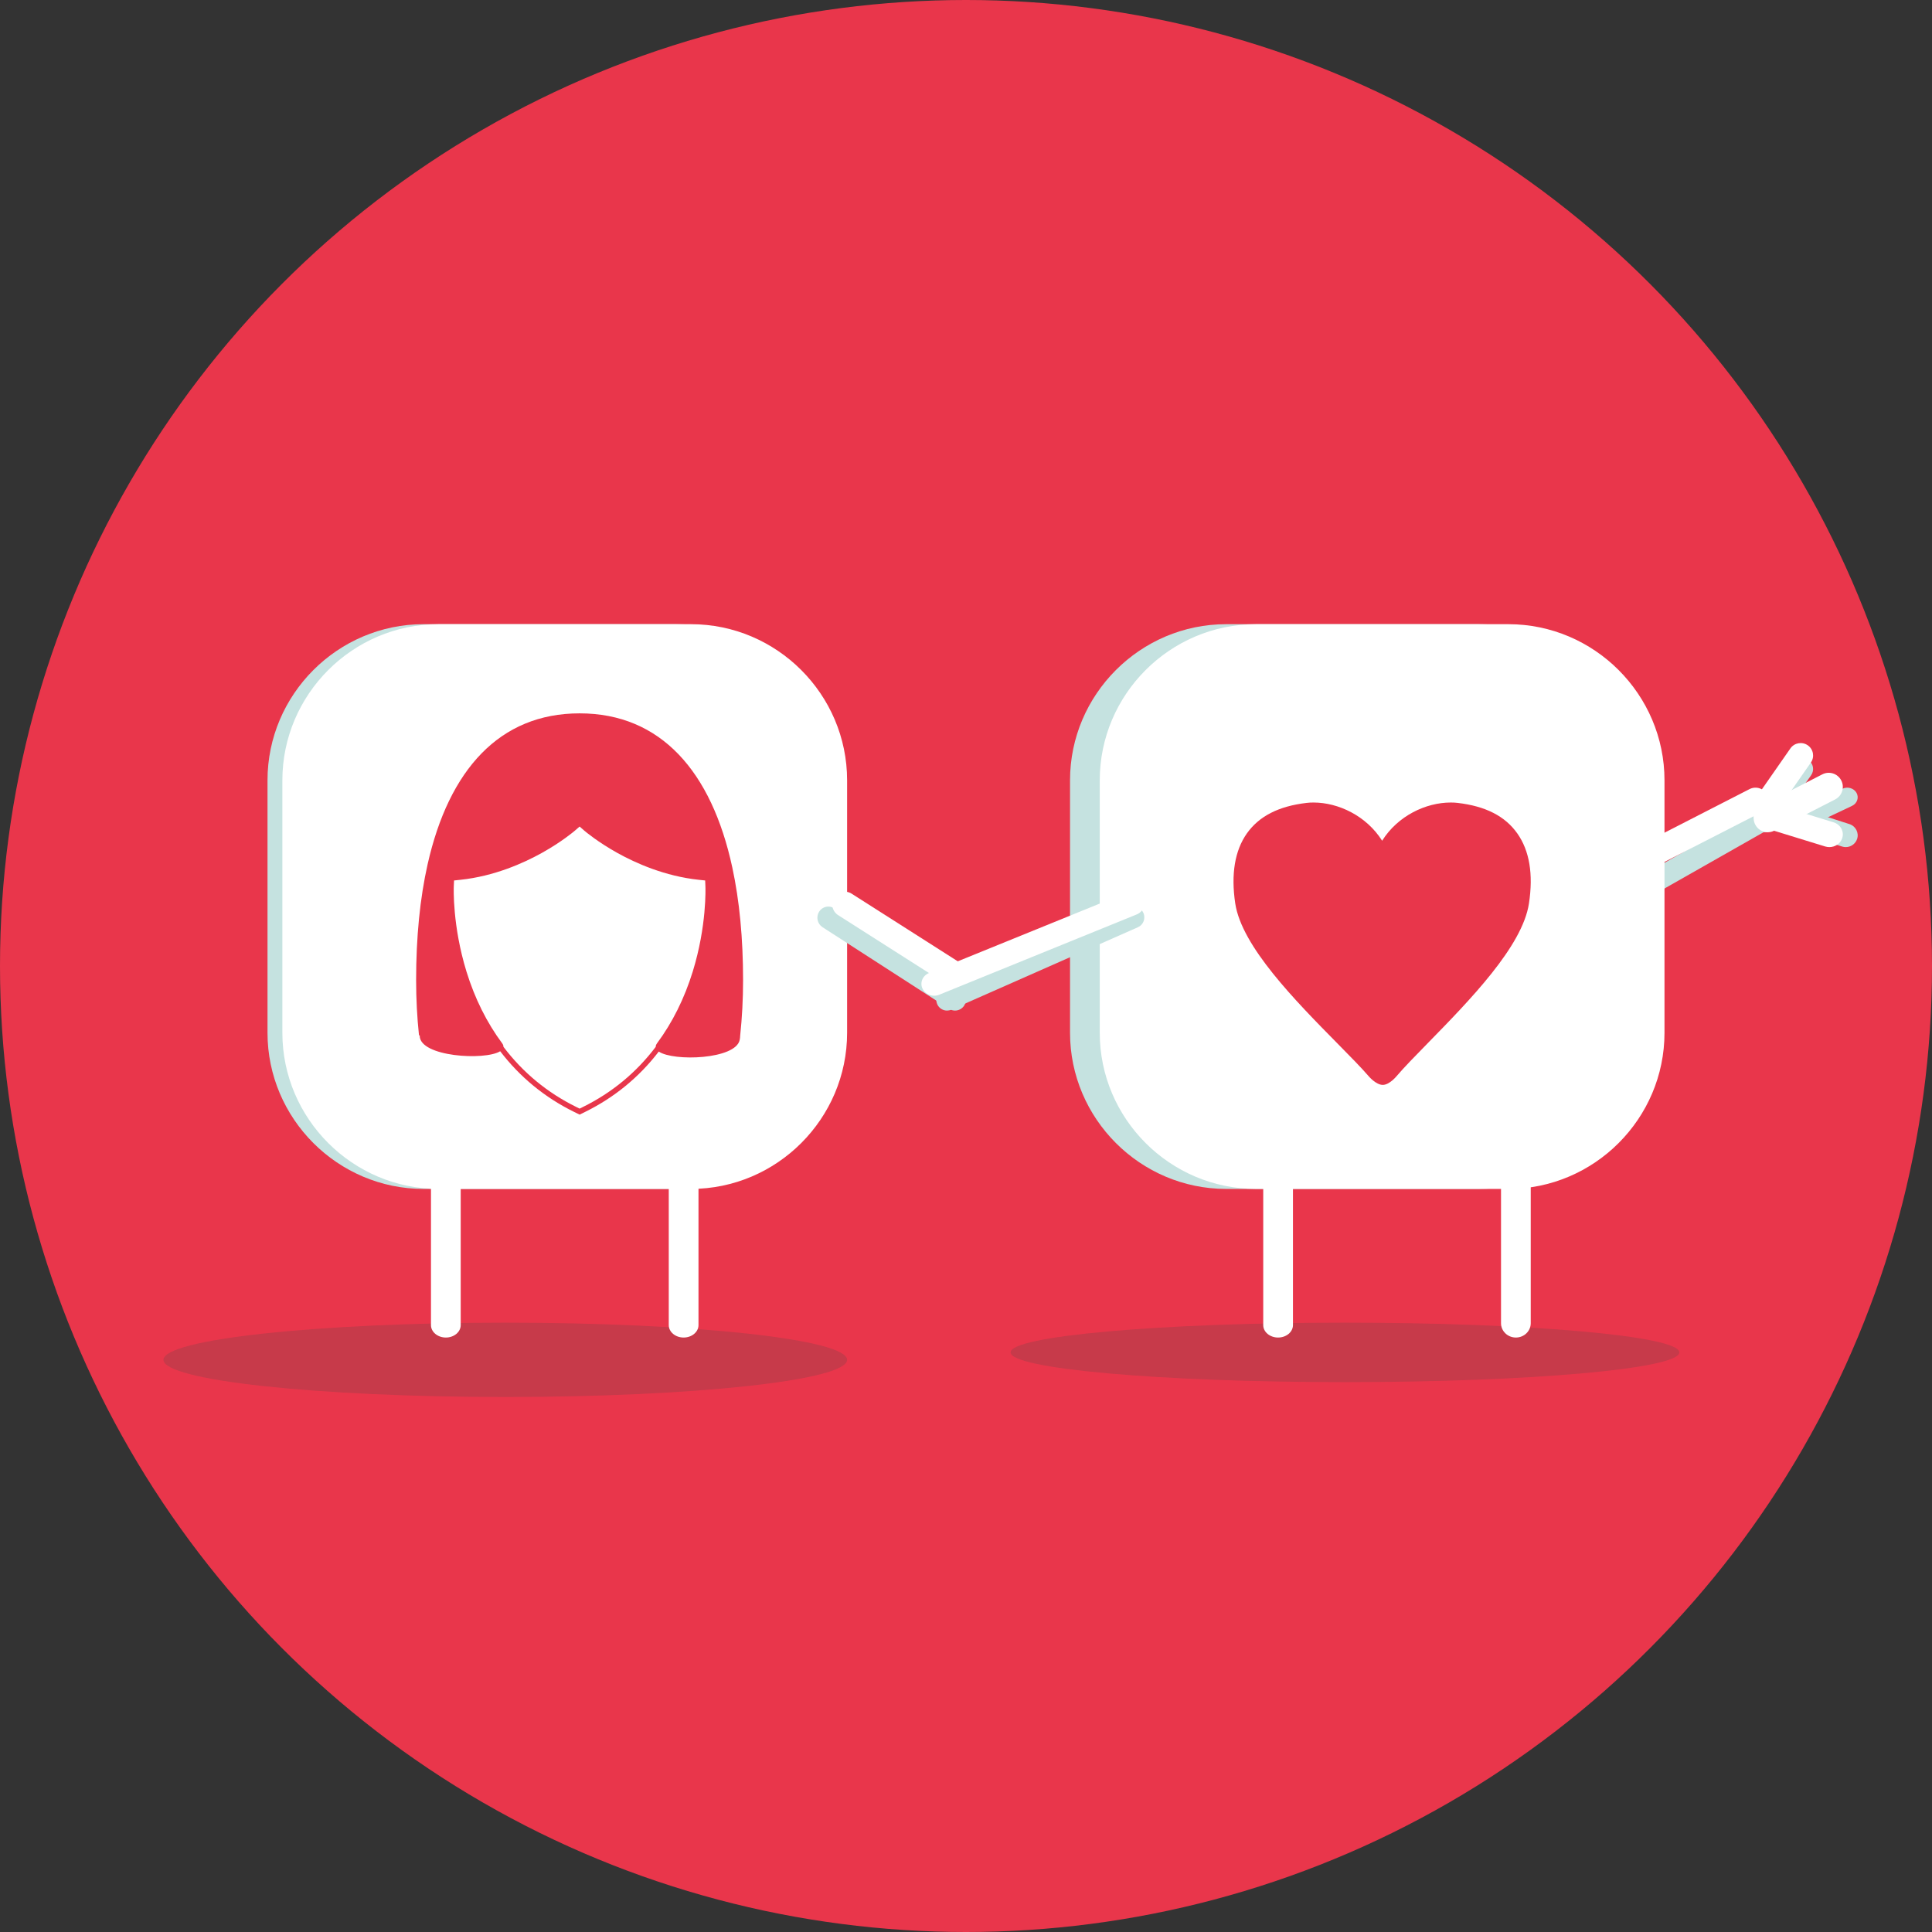 <?xml version="1.0" encoding="UTF-8"?>
<svg width="130px" height="130px" viewBox="0 0 130 130" version="1.1" xmlns="http://www.w3.org/2000/svg" xmlns:xlink="http://www.w3.org/1999/xlink">
    <rect x="0" y="0" width="130" height="130" fill="#333333" stroke="none"/>
    <title>Group 20</title>
    <g id="Page-1" stroke="none" stroke-width="1" fill="none" fill-rule="evenodd">
        <g id="MISSON-ET-CHIFFRES-CLES" transform="translate(-1278, -2472)">
            <g id="Group-20" transform="translate(1278, 2472)">
                <circle id="Oval-Copy-2" fill="#E9364B" cx="65" cy="65" r="65"></circle>
                <g id="Group-69" transform="translate(11, 42)">
                    <path d="M102,48.999 C102,50.104 91.926,51 79.499,51 C67.074,51 57,50.104 57,48.999 C57,47.895 67.074,47 79.499,47 C91.926,47 102,47.895 102,48.999" id="Fill-1" fill="#474747" opacity="0.212"></path>
                    <path d="M46,49.5 C46,50.881 35.702,52 22.999,52 C10.297,52 0,50.881 0,49.5 C0,48.119 10.297,47 22.999,47 C35.702,47 46,48.119 46,49.5" id="Fill-3" fill="#474747" opacity="0.212"></path>
                    <path d="M98.696,19 C98.444,19 98.2,18.848 98.077,18.582 C97.901,18.203 98.037,17.739 98.378,17.544 L107.987,12.085 C108.329,11.891 108.748,12.041 108.923,12.419 C109.099,12.797 108.963,13.262 108.622,13.455 L99.013,18.915 C98.912,18.972 98.803,19 98.696,19" id="Fill-5" fill="#C5E2E0"></path>
                    <path d="M107.758,14 C107.609,14 107.459,13.957 107.327,13.867 C106.982,13.634 106.897,13.17 107.135,12.834 L109.617,9.321 C109.855,8.982 110.329,8.898 110.673,9.133 C111.018,9.366 111.103,9.829 110.865,10.166 L108.383,13.679 C108.235,13.887 107.999,14 107.758,14" id="Fill-7" fill="#C5E2E0"></path>
                    <path d="M113.196,15 C113.114,15 113.03,14.987 112.947,14.961 L108.555,13.549 C108.133,13.412 107.903,12.964 108.039,12.547 C108.177,12.131 108.63,11.903 109.053,12.039 L113.445,13.452 C113.867,13.588 114.097,14.036 113.961,14.452 C113.849,14.787 113.535,15 113.196,15" id="Fill-9" fill="#C5E2E0"></path>
                    <path d="M109.704,14 C109.448,14 109.202,13.872 109.078,13.648 C108.9,13.329 109.037,12.938 109.382,12.774 L112.977,11.071 C113.321,10.908 113.746,11.034 113.923,11.352 C114.099,11.671 113.963,12.062 113.618,12.226 L110.024,13.929 C109.921,13.977 109.811,14 109.704,14" id="Fill-11" fill="#C5E2E0"></path>
                    <line x1="107" y1="12" x2="97" y2="17" id="Fill-13" fill="#6B6B6B"></line>
                    <path d="M96.877,18 C96.559,18 96.252,17.827 96.097,17.525 C95.876,17.095 96.046,16.567 96.477,16.347 L106.723,11.097 C107.155,10.876 107.682,11.046 107.903,11.476 C108.124,11.906 107.954,12.434 107.523,12.654 L97.277,17.904 C97.149,17.969 97.012,18 96.877,18" id="Fill-15" fill="#FFFFFF"></path>
                    <line x1="110" y1="9" x2="107" y2="12" id="Fill-17" fill="#6B6B6B"></line>
                    <path d="M107.838,13 C107.673,13 107.508,12.952 107.362,12.852 C106.98,12.59 106.885,12.071 107.149,11.692 L109.472,8.359 C109.735,7.981 110.258,7.886 110.638,8.148 C111.019,8.411 111.114,8.929 110.851,9.308 L108.528,12.641 C108.365,12.874 108.103,13 107.838,13" id="Fill-19" fill="#FFFFFF"></path>
                    <line x1="111" y1="14" x2="107" y2="13" id="Fill-21" fill="#6B6B6B"></line>
                    <path d="M112.094,15 C112.002,15 111.907,14.986 111.813,14.958 L107.625,13.669 C107.15,13.522 106.89,13.04 107.044,12.591 C107.199,12.142 107.71,11.896 108.186,12.042 L112.375,13.331 C112.85,13.478 113.11,13.96 112.955,14.41 C112.831,14.771 112.475,15 112.094,15" id="Fill-23" fill="#FFFFFF"></path>
                    <line x1="112" y1="11" x2="108" y2="13" id="Fill-25" fill="#6B6B6B"></line>
                    <path d="M107.949,14 C107.605,14 107.273,13.813 107.105,13.484 C106.866,13.019 107.05,12.448 107.515,12.21 L111.619,10.105 C112.085,9.865 112.655,10.049 112.895,10.516 C113.134,10.981 112.95,11.552 112.485,11.791 L108.381,13.896 C108.243,13.967 108.095,14 107.949,14" id="Fill-27" fill="#FFFFFF"></path>
                    <path d="M34.494,38 L17.506,38 C11.727,38 7,33.272 7,27.494 L7,10.506 C7,4.728 11.727,0 17.506,0 L34.494,0 C40.272,0 45,4.728 45,10.506 L45,27.494 C45,33.272 40.272,38 34.494,38" id="Fill-29" fill="#C5E2E0"></path>
                    <path d="M35.494,38 L18.506,38 C12.727,38 8,33.272 8,27.494 L8,10.506 C8,4.728 12.727,0 18.506,0 L35.494,0 C41.272,0 46,4.728 46,10.506 L46,27.494 C46,33.272 41.272,38 35.494,38" id="Fill-31" fill="#FFFFFF"></path>
                    <path d="M88.494,38 L71.506,38 C65.728,38 61,33.272 61,27.494 L61,10.506 C61,4.728 65.728,0 71.506,0 L88.494,0 C94.273,0 99,4.728 99,10.506 L99,27.494 C99,33.272 94.273,38 88.494,38" id="Fill-33" fill="#C5E2E0"></path>
                    <path d="M90.494,38 L73.506,38 C67.728,38 63,33.272 63,27.494 L63,10.506 C63,4.728 67.728,0 73.506,0 L90.494,0 C96.272,0 101,4.728 101,10.506 L101,27.494 C101,33.272 96.272,38 90.494,38" id="Fill-35" fill="#FFFFFF"></path>
                    <path d="M28.218,32.489 L28.001,32.596 L27.783,32.489 C25.825,31.526 24.177,30.162 22.875,28.437 C22.877,28.363 22.852,28.285 22.788,28.199 C21.754,26.807 20.946,25.182 20.386,23.369 C19.439,20.295 19.53,17.757 19.534,17.65 L19.552,17.245 L19.979,17.2 C22.263,16.958 24.227,16.079 25.471,15.385 C26.804,14.642 27.637,13.932 27.673,13.901 L28.001,13.616 L28.329,13.903 C28.418,13.978 29.225,14.657 30.529,15.385 C31.773,16.079 33.736,16.958 36.022,17.2 L36.449,17.245 L36.466,17.65 C36.47,17.757 36.562,20.295 35.615,23.369 C35.055,25.182 34.246,26.807 33.212,28.199 C33.148,28.286 33.12,28.367 33.121,28.442 C31.82,30.165 30.173,31.527 28.218,32.489 M39,23.953 C39,21.153 38.759,18.609 38.276,16.374 C36.877,9.888 33.448,6 28.001,6 C22.614,6 19.203,9.8 17.773,16.155 C17.258,18.442 17,21.062 17,23.953 C17,25.225 17.066,26.467 17.194,27.673 C17.212,27.668 17.228,27.663 17.245,27.658 C17.245,27.658 17.242,27.682 17.242,27.695 C17.242,29.11 21.618,29.377 22.656,28.736 C23.982,30.47 25.652,31.845 27.63,32.818 L28.001,33 L28.371,32.818 C30.339,31.849 32.005,30.481 33.328,28.757 C34.314,29.434 38.499,29.291 38.771,27.977 C38.79,27.884 38.804,27.791 38.804,27.695 L38.804,27.695 C38.933,26.483 39,25.233 39,23.953" id="Fill-37" fill="#E8364B"></path>
                    <line x1="19.5" y1="36" x2="19.5" y2="47" id="Fill-39" fill="#6B6B6B"></line>
                    <path d="M19.001,48 C18.449,48 18,47.626 18,47.163 L18,35.836 C18,35.374 18.449,35 19.001,35 C19.553,35 20,35.374 20,35.836 L20,47.163 C20,47.626 19.553,48 19.001,48" id="Fill-41" fill="#FFFFFF"></path>
                    <line x1="34.5" y1="36" x2="34.5" y2="47" id="Fill-43" fill="#6B6B6B"></line>
                    <path d="M35,48 C34.448,48 34,47.626 34,47.163 L34,35.836 C34,35.374 34.448,35 35,35 C35.552,35 36,35.374 36,35.836 L36,47.163 C36,47.626 35.552,48 35,48" id="Fill-45" fill="#FFFFFF"></path>
                    <path d="M53.261,26 C53.126,26 52.988,25.962 52.866,25.884 L44.343,20.387 C43.999,20.165 43.897,19.701 44.114,19.349 C44.332,18.999 44.789,18.895 45.133,19.116 L53.657,24.613 C54.001,24.835 54.104,25.301 53.885,25.651 C53.745,25.877 53.505,26 53.261,26" id="Fill-47" fill="#C5E2E0"></path>
                    <line x1="75.5" y1="36" x2="75.5" y2="47" id="Fill-49" fill="#6B6B6B"></line>
                    <path d="M75,48 C74.448,48 74,47.626 74,47.163 L74,35.836 C74,35.374 74.448,35 75,35 C75.552,35 76,35.374 76,35.836 L76,47.163 C76,47.626 75.552,48 75,48" id="Fill-51" fill="#FFFFFF"></path>
                    <line x1="90.5" y1="34" x2="90.5" y2="47" id="Fill-53" fill="#6B6B6B"></line>
                    <path d="M91,48 C90.448,48 90,47.568 90,47.035 L90,33.965 C90,33.432 90.448,33 91,33 C91.552,33 92,33.432 92,33.965 L92,47.035 C92,47.568 91.552,48 91,48" id="Fill-55" fill="#FFFFFF"></path>
                    <line x1="46" y1="19" x2="54" y2="24" id="Fill-57" fill="#6B6B6B"></line>
                    <path d="M54.15,25 C53.994,25 53.837,24.957 53.696,24.866 L45.395,19.577 C44.999,19.324 44.881,18.797 45.132,18.398 C45.383,17.998 45.907,17.88 46.305,18.133 L54.605,23.422 C55.001,23.675 55.119,24.203 54.868,24.603 C54.707,24.859 54.431,25 54.15,25" id="Fill-59" fill="#FFFFFF"></path>
                    <path d="M52.721,26 C52.443,26 52.18,25.838 52.061,25.565 C51.901,25.198 52.067,24.769 52.431,24.608 L64.992,19.061 C65.356,18.9 65.78,19.068 65.94,19.435 C66.098,19.803 65.933,20.231 65.569,20.391 L53.009,25.939 C52.915,25.981 52.817,26 52.721,26" id="Fill-61" fill="#C5E2E0"></path>
                    <line x1="65" y1="18" x2="52" y2="24" id="Fill-63" fill="#6B6B6B"></line>
                    <path d="M51.856,25 C51.526,25 51.211,24.821 51.071,24.52 C50.883,24.116 51.081,23.646 51.514,23.47 L64.803,18.066 C65.236,17.891 65.74,18.076 65.929,18.48 C66.117,18.883 65.919,19.354 65.486,19.53 L52.197,24.934 C52.085,24.979 51.97,25 51.856,25" id="Fill-65" fill="#FFFFFF"></path>
                    <path d="M91.101,14.086 C90.277,12.916 88.964,12.246 87.084,12.026 C86.93,12.006 86.776,12 86.617,12 C84.946,12 83.054,12.891 82.001,14.571 C80.941,12.891 79.049,12 77.385,12 C77.224,12 77.065,12.006 76.917,12.026 C75.039,12.246 73.725,12.916 72.899,14.079 C72.087,15.235 71.822,16.821 72.117,18.793 C72.56,21.691 76.147,25.322 79.025,28.244 C79.856,29.087 80.602,29.843 81.089,30.41 C81.089,30.41 81.581,31 82.044,31 C82.5,31 82.981,30.403 82.981,30.403 C83.462,29.839 84.206,29.073 85.04,28.224 C87.892,25.31 91.441,21.683 91.88,18.793 C92.181,16.821 91.915,15.241 91.101,14.086" id="Fill-67" fill="#E8364B"></path>
                </g>
            </g>
        </g>
    </g>
</svg>